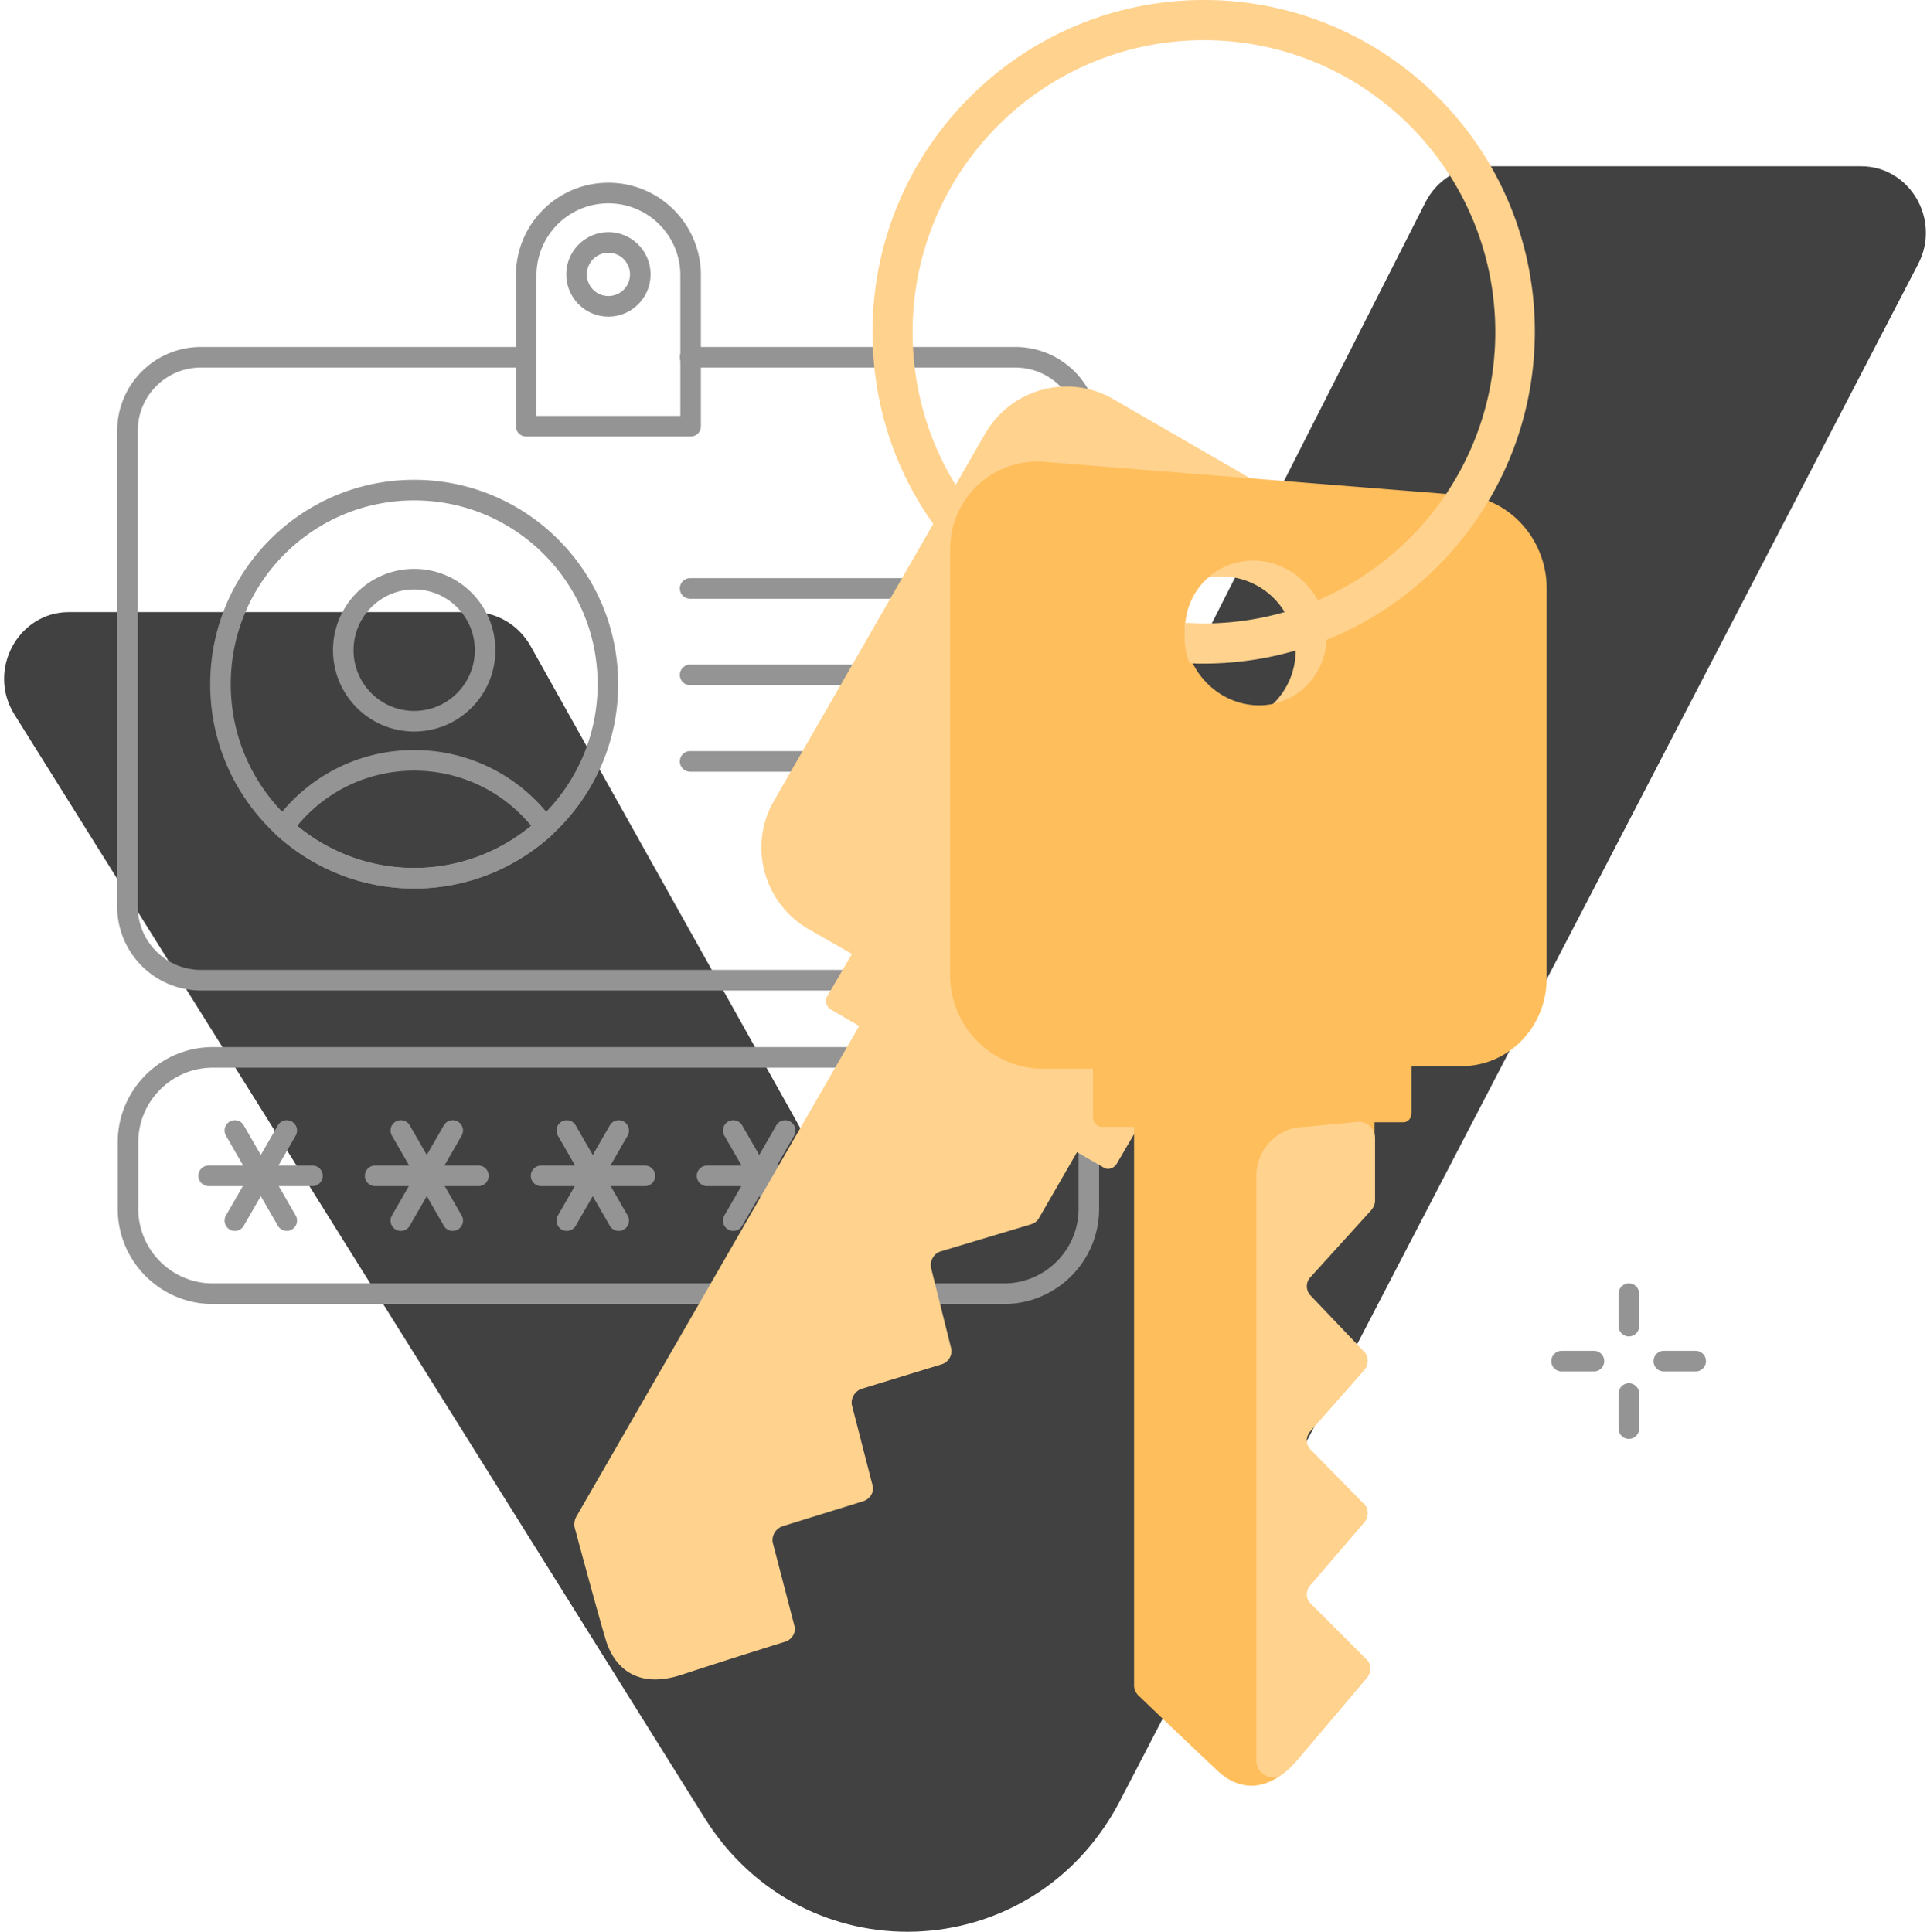 <svg xmlns="http://www.w3.org/2000/svg" width="374" height="375" fill="none" viewBox="0 0 374 375"><path fill="#414141" d="M13.373 118.824h78.584c4.487 0 8.676 2.498 10.97 6.496l56.743 101.435c4.987 8.894 17.552 8.594 22.14-.5l94.839-186.98c2.194-4.297 6.482-6.996 11.169-6.996h73.398c9.474 0 15.557 10.394 11.07 18.988L217.113 350.076c-17.054 31.979-61.232 33.478-80.379 2.798L2.802 138.711c-5.385-8.594.698-19.887 10.57-19.887"/><path fill="#949494" fill-rule="evenodd" d="M41.296 207.266c-7.974 0-14.46 6.5-14.46 14.491v12.891c0 7.991 6.486 14.491 14.46 14.491h153.578c7.973 0 14.46-6.5 14.46-14.491v-12.891c0-7.991-6.487-14.491-14.46-14.491zm-18.45 14.491c0-10.198 8.273-18.488 18.45-18.488h153.578c10.176 0 18.449 8.29 18.449 18.488v12.891c0 10.199-8.273 18.489-18.449 18.489H41.296c-10.177 0-18.45-8.29-18.45-18.489zm21.741-4.03a1.99 1.99 0 0 1 2.725.732l3.308 5.745 3.309-5.745a1.99 1.99 0 0 1 2.724-.732 2 2 0 0 1 .73 2.73l-3.338 5.797h6.598c1.101 0 1.994.895 1.994 1.999a1.997 1.997 0 0 1-1.994 1.998h-6.54l3.28 5.697a2 2 0 0 1-.73 2.73 1.99 1.99 0 0 1-2.724-.732l-3.309-5.745-3.308 5.745a1.99 1.99 0 0 1-2.725.732 2 2 0 0 1-.73-2.73l3.28-5.697h-6.639a1.997 1.997 0 0 1-1.994-1.998c0-1.104.893-1.999 1.994-1.999h6.697l-3.338-5.797a2 2 0 0 1 .73-2.73m32.212 0a1.99 1.99 0 0 1 2.724.732l3.309 5.745 3.308-5.745a1.99 1.99 0 0 1 2.725-.732 2 2 0 0 1 .73 2.73l-3.338 5.797h6.597c1.102 0 1.995.895 1.995 1.999a1.997 1.997 0 0 1-1.995 1.998h-6.54l3.281 5.697a2 2 0 0 1-.73 2.73 1.99 1.99 0 0 1-2.725-.732l-3.308-5.745-3.309 5.745a1.99 1.99 0 0 1-2.724.732 2 2 0 0 1-.73-2.73l3.28-5.697h-6.54a1.997 1.997 0 0 1-1.994-1.998c0-1.104.893-1.999 1.994-1.999h6.597l-3.338-5.797a2 2 0 0 1 .73-2.73" clip-rule="evenodd"/><path fill="#949494" fill-rule="evenodd" d="M109.01 217.73a1.993 1.993 0 0 1 2.725.732l3.308 5.745 3.309-5.745a1.99 1.99 0 0 1 2.724-.732 2 2 0 0 1 .731 2.73l-3.338 5.797h6.696c1.102 0 1.995.894 1.995 1.998a1.997 1.997 0 0 1-1.995 1.999h-6.639l3.281 5.697a2 2 0 0 1-.731 2.73 1.99 1.99 0 0 1-2.724-.732l-3.309-5.745-3.308 5.745a1.993 1.993 0 0 1-2.725.732 2 2 0 0 1-.73-2.73l3.281-5.697h-6.54a1.997 1.997 0 0 1-1.995-1.999c0-1.104.893-1.998 1.995-1.998h6.597l-3.338-5.797a2 2 0 0 1 .73-2.73m32.311 0a1.993 1.993 0 0 1 2.725.732l3.308 5.745 3.309-5.745a1.993 1.993 0 0 1 2.725-.732 2 2 0 0 1 .73 2.73l-3.338 5.797h6.597c1.101 0 1.994.894 1.994 1.998a1.997 1.997 0 0 1-1.994 1.999h-6.54l3.281 5.697a2 2 0 0 1-.73 2.73 1.993 1.993 0 0 1-2.725-.732l-3.309-5.745-3.308 5.745a1.993 1.993 0 0 1-2.725.732 2 2 0 0 1-.73-2.73l3.281-5.697h-6.64a1.997 1.997 0 0 1-1.994-1.999c0-1.104.893-1.998 1.994-1.998h6.697l-3.338-5.797a2 2 0 0 1 .73-2.73m33.508 0a1.993 1.993 0 0 1 2.725.732l3.308 5.745 3.309-5.745a1.993 1.993 0 0 1 2.725-.732 2 2 0 0 1 .73 2.73l-3.338 5.797h6.697c1.101 0 1.994.894 1.994 1.998a1.997 1.997 0 0 1-1.994 1.999h-6.64l3.281 5.697a2 2 0 0 1-.73 2.73 1.993 1.993 0 0 1-2.725-.732l-3.309-5.745-3.308 5.745a1.993 1.993 0 0 1-2.725.732 2 2 0 0 1-.73-2.73l3.281-5.697h-6.54a1.997 1.997 0 0 1-1.995-1.999c0-1.104.893-1.998 1.995-1.998h6.597l-3.338-5.797a2 2 0 0 1 .73-2.73M39.002 71.353c-6.776 0-12.266 5.501-12.266 12.292v92.341c0 6.791 5.49 12.292 12.266 12.292h158.066c6.776 0 12.266-5.501 12.266-12.292V83.645c0-6.791-5.49-12.292-12.266-12.292h-63.127a1.996 1.996 0 0 1-1.994-1.999c0-1.104.893-1.998 1.994-1.998h63.127c8.98 0 16.255 7.29 16.255 16.289v92.341c0 8.999-7.275 16.289-16.255 16.289H39.002c-8.98 0-16.255-7.29-16.255-16.289V83.645c0-8.999 7.276-16.29 16.255-16.29h63.027c1.102 0 1.995.895 1.995 2a1.997 1.997 0 0 1-1.995 1.998z" clip-rule="evenodd"/><path fill="#949494" fill-rule="evenodd" d="M118.084 39.475c-7.766 0-13.961 6.292-13.961 13.991v27.283h27.923V53.466c0-7.782-6.279-13.991-13.962-13.991m-17.95 13.991c0-9.89 7.965-17.989 17.95-17.989 9.87 0 17.951 7.983 17.951 17.989v29.281a1.997 1.997 0 0 1-1.994 1.999h-31.913a1.997 1.997 0 0 1-1.994-1.999z" clip-rule="evenodd"/><path fill="#949494" fill-rule="evenodd" d="M109.908 53.268c0-4.526 3.661-8.195 8.177-8.195 4.517 0 8.178 3.67 8.178 8.195s-3.661 8.195-8.178 8.195c-4.516 0-8.177-3.67-8.177-8.195m8.177-4.197a4.193 4.193 0 0 0-4.188 4.197 4.193 4.193 0 0 0 4.188 4.197 4.193 4.193 0 0 0 4.189-4.197 4.193 4.193 0 0 0-4.189-4.197m-77.288 83.744c0-21.911 17.725-39.674 39.591-39.674s39.591 17.763 39.591 39.674c0 21.912-17.725 39.675-39.591 39.675s-39.591-17.763-39.591-39.675m39.591-35.677c-19.663 0-35.602 15.973-35.602 35.677s15.94 35.677 35.602 35.677 35.602-15.973 35.602-35.677-15.94-35.677-35.602-35.677" clip-rule="evenodd"/><path fill="#949494" fill-rule="evenodd" d="M64.632 126.22c0-8.721 7.054-15.79 15.756-15.79s15.757 7.069 15.757 15.79-7.054 15.789-15.757 15.789-15.756-7.069-15.756-15.789m15.756-11.793c-6.499 0-11.767 5.28-11.767 11.793s5.268 11.792 11.767 11.792c6.5 0 11.768-5.28 11.768-11.792 0-6.513-5.268-11.793-11.768-11.793m51.559-.2c0-1.104.893-1.998 1.994-1.998h54.55c1.102 0 1.995.894 1.995 1.998a1.997 1.997 0 0 1-1.995 1.999h-54.55a1.997 1.997 0 0 1-1.994-1.999m0 16.789c0-1.103.893-1.998 1.994-1.998h54.55c1.102 0 1.995.895 1.995 1.998a1.997 1.997 0 0 1-1.995 1.999h-54.55a1.997 1.997 0 0 1-1.994-1.999m-78.606 28.41a33.23 33.23 0 0 1 27.047-13.82 33.23 33.23 0 0 1 27.048 13.82 2.003 2.003 0 0 1-.275 2.648c-7.03 6.414-16.478 10.414-26.773 10.414s-19.742-4-26.772-10.414a2 2 0 0 1-.275-2.648m4.346.893c6.163 5.071 14.109 8.172 22.701 8.172s16.54-3.101 22.702-8.172c-5.376-6.561-13.547-10.716-22.702-10.716-9.154 0-17.325 4.155-22.7 10.716m74.26-12.512c0-1.104.893-1.998 1.994-1.998h54.55c1.102 0 1.995.894 1.995 1.998a1.997 1.997 0 0 1-1.995 1.999h-54.55a1.997 1.997 0 0 1-1.994-1.999M316.14 249.141c1.102 0 1.995.894 1.995 1.998v6.296a1.997 1.997 0 0 1-1.995 1.999 1.997 1.997 0 0 1-1.994-1.999v-6.296c0-1.104.893-1.998 1.994-1.998m-15.058 15.092c0-1.104.893-1.999 1.994-1.999h6.283c1.101 0 1.994.895 1.994 1.999a1.996 1.996 0 0 1-1.994 1.998h-6.283a1.996 1.996 0 0 1-1.994-1.998m19.845 0c0-1.104.893-1.999 1.994-1.999h6.183c1.102 0 1.995.895 1.995 1.999a1.997 1.997 0 0 1-1.995 1.998h-6.183a1.996 1.996 0 0 1-1.994-1.998m-4.787 4.294c1.102 0 1.995.895 1.995 1.998v6.796a1.997 1.997 0 0 1-1.995 1.999 1.997 1.997 0 0 1-1.994-1.999v-6.796c0-1.103.893-1.998 1.994-1.998" clip-rule="evenodd"/><path fill="#FFD28D" fill-rule="evenodd" d="m216.015 77.45 73.797 42.673c8.676 4.997 11.668 16.09 6.582 23.785l-41.187 71.454c-5.086 9.594-16.056 12.592-24.732 7.595l-8.975-5.196-4.787 8.194c-.598.9-1.695 1.2-2.493.7l-5.186-2.998-7.379 12.792c-.3.599-.898.999-1.496 1.199l-17.652 5.296c-1.296.4-2.094 1.899-1.795 3.198l3.889 15.59c.3 1.3-.498 2.699-1.795 3.098l-15.657 4.797c-1.296.5-2.094 1.899-1.795 3.198l3.989 15.49c.399 1.3-.498 2.699-1.795 3.098l-15.756 4.897c-1.297.5-2.095 1.899-1.795 3.198l4.188 16.09c.399 1.299-.499 2.698-1.795 3.098 0 0-11.269 3.498-20.045 6.396s-13.164-1.499-14.759-6.696c-1.596-5.296-6.084-21.986-6.084-21.986a3.2 3.2 0 0 1 .3-1.899l54.949-95.339-5.485-3.197c-.898-.5-1.197-1.699-.698-2.599l4.786-8.195-8.576-4.896c-8.576-5.097-11.568-16.09-6.582-24.785l41.087-71.454c5.086-8.594 16.056-11.592 24.732-6.596m8.576 41.675c-3.989 6.896-1.595 15.69 5.286 19.688s15.657 1.599 19.646-5.297 1.595-15.69-5.286-19.687-15.657-1.599-19.646 5.296" clip-rule="evenodd"/><path fill="#FFBE5C" fill-rule="evenodd" d="m202.452 89.642 81.377 6.496c9.075.5 16.454 8.595 16.355 18.288v75.452c0 9.494-7.38 17.089-16.555 17.089h-9.673v9.094c0 1-.698 1.799-1.596 1.799h-5.584v15.29c0 .7-.3 1.299-.699 1.799l-11.867 13.092a2.61 2.61 0 0 0 0 3.498l10.471 10.992c.898.9.898 2.499 0 3.498l-10.471 11.893c-.897.999-.897 2.598 0 3.497l10.471 10.694c.898.899.898 2.498 0 3.497l-10.471 12.192c-.897 1-.897 2.599 0 3.498l10.97 10.993c.897.9.897 2.499 0 3.498 0 0-7.479 8.894-13.363 15.79s-11.568 5.796-15.358 2.298c-3.79-3.497-15.657-14.89-15.657-14.89-.399-.5-.698-1.099-.698-1.799V218.759h-6.183c-.997 0-1.795-.899-1.795-1.898v-9.394h-9.674c-9.972 0-18.05-8.195-18.05-18.189v-82.547c0-9.993 8.178-17.688 18.05-17.089m27.525 32.679c0 7.795 6.282 14.291 13.862 14.591 7.579.3 13.662-5.796 13.662-13.491 0-7.696-6.083-14.191-13.662-14.591-7.679-.3-13.862 5.696-13.862 13.491" clip-rule="evenodd"/><path fill="#FFD28D" d="M233.666 0c-35.502 0-64.323 28.882-64.323 64.459 0 14.49 4.687 28.282 13.463 39.474l4.288-7.295c-6.482-9.394-9.972-20.487-9.972-32.18 0-31.28 25.33-56.663 56.544-56.663s56.545 25.384 56.545 56.664-25.43 56.563-56.545 56.563c-1.197 0-2.593-.099-3.59-.099-.1.899-.299 1.998-.1 4.197.2 1.999.898 3.598.898 3.598 1.396.1 1.296.1 2.692.1 35.503 0 64.323-28.882 64.323-64.46C297.889 28.783 269.069 0 233.666 0m18.25 341.48c5.884-6.896 13.363-15.79 13.363-15.79.898-1 .898-2.599 0-3.498l-10.969-10.993c-.898-.899-.898-2.498 0-3.498l10.471-12.192c.897-.999.897-2.598 0-3.498l-10.471-10.693c-.898-.899-.898-2.498 0-3.498l10.471-11.892c.897-.999.897-2.598 0-3.498l-10.471-10.993a2.61 2.61 0 0 1 0-3.498l11.867-13.091c.399-.5.698-1.099.698-1.799v-12.092c0-1.799-1.396-3.198-3.191-3.198l-10.372.999c-5.285 0-9.474 4.297-9.474 9.494v113.527c0 2.599 2.992 4.198 5.086 2.599.998-.7 1.995-1.699 2.992-2.898"/></svg>